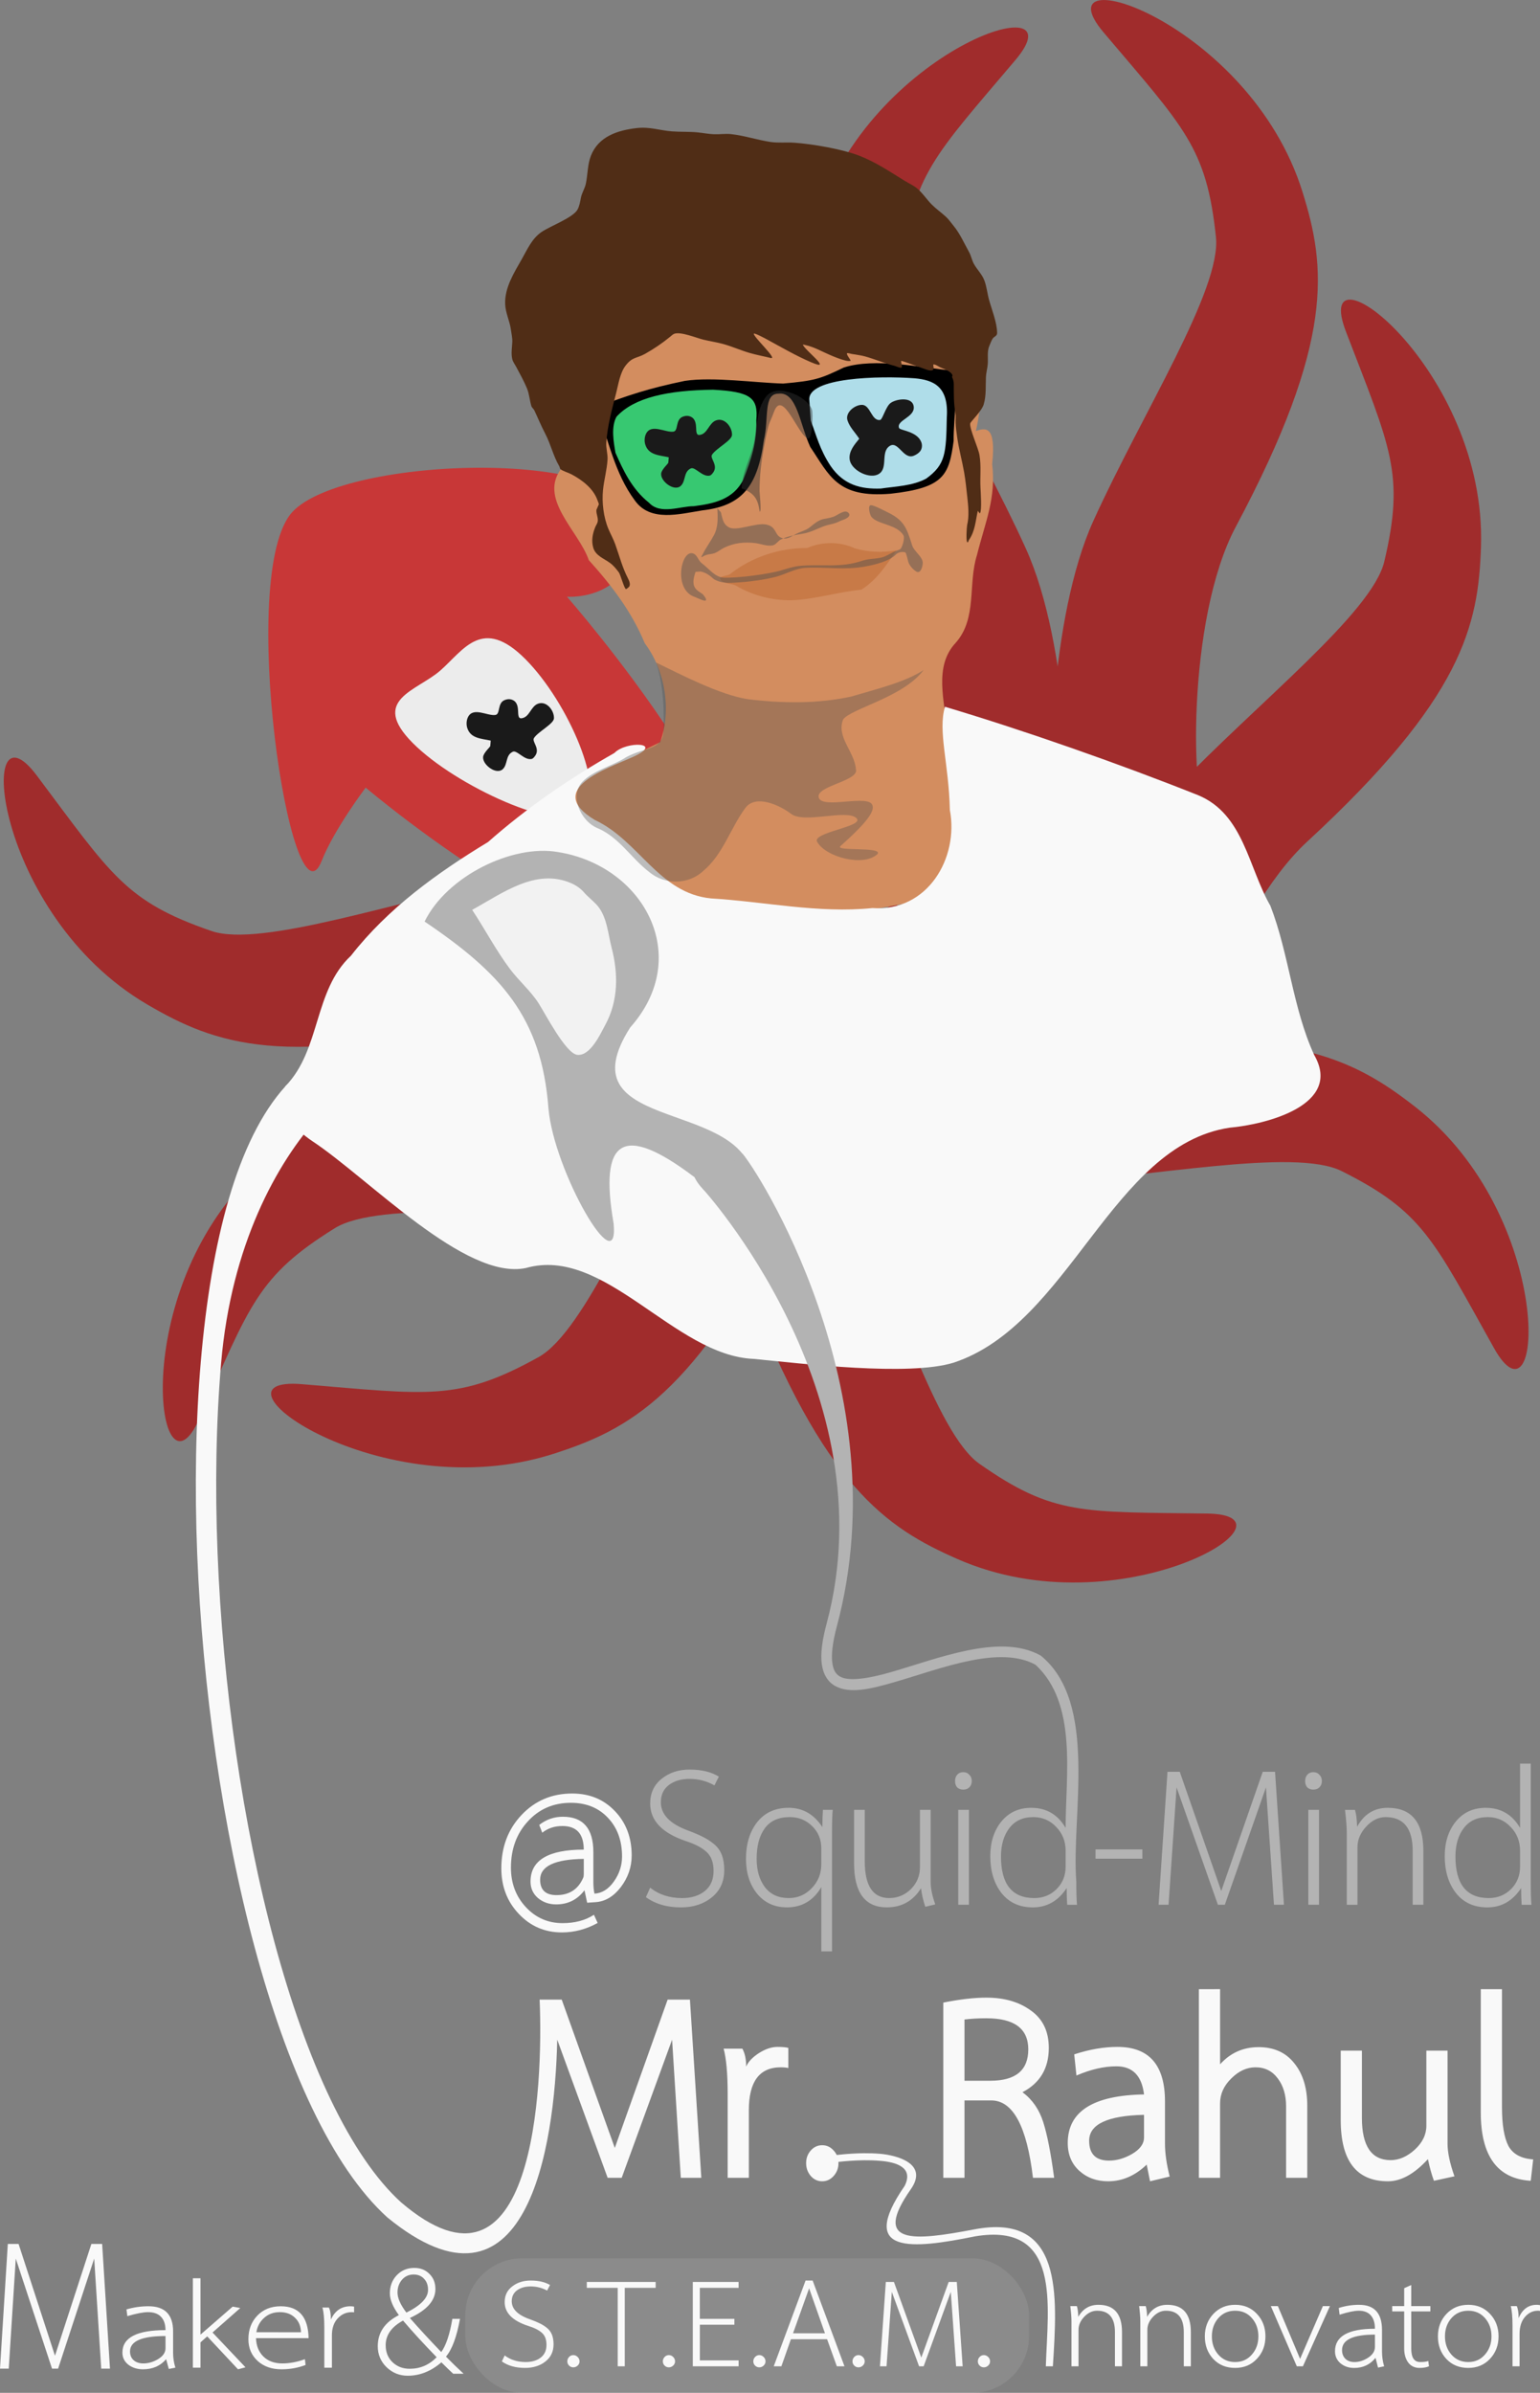 <?xml version="1.0" encoding="UTF-8" standalone="no"?>
<!-- Created with Inkscape (http://www.inkscape.org/) -->

<svg
   width="115.014mm"
   height="178.629mm"
   viewBox="0 0 115.014 178.629"
   version="1.1"
   id="svg1"
   xml:space="preserve"
   inkscape:version="1.3.2 (1:1.3.2+202311252150+091e20ef0f)"
   sodipodi:docname="avatar.svg"
   inkscape:export-filename="pppic.png"
   inkscape:export-xdpi="5000"
   inkscape:export-ydpi="5000"
   xmlns:inkscape="http://www.inkscape.org/namespaces/inkscape"
   xmlns:sodipodi="http://sodipodi.sourceforge.net/DTD/sodipodi-0.dtd"
   xmlns="http://www.w3.org/2000/svg"
   xmlns:svg="http://www.w3.org/2000/svg"><rect x="0" y="0" width="115.014" height="178.629" fill="#808080" stroke="none"/><sodipodi:namedview
     id="namedview1"
     pagecolor="#3f3f3f"
     bordercolor="#000000"
     borderopacity="0.25"
     inkscape:showpageshadow="2"
     inkscape:pageopacity="0.0"
     inkscape:pagecheckerboard="0"
     inkscape:deskcolor="#2f2f2f"
     inkscape:document-units="mm"
     inkscape:zoom="2.8284271"
     inkscape:cx="101.11627"
     inkscape:cy="546.59354"
     inkscape:window-width="1856"
     inkscape:window-height="1016"
     inkscape:window-x="0"
     inkscape:window-y="0"
     inkscape:window-maximized="1"
     inkscape:current-layer="layer1"
     showguides="true"
     inkscape:export-bgcolor="#ffffffff"
     showgrid="false"
     inkscape:lockguides="true" /><defs
     id="defs1"><inkscape:path-effect
       effect="simplify"
       id="path-effect465"
       is_visible="true"
       lpeversion="1"
       steps="1"
       threshold="0.004"
       smooth_angles="360"
       helper_size="0"
       simplify_individual_paths="false"
       simplify_just_coalesce="false" /></defs><g
     inkscape:label="Layer 1"
     inkscape:groupmode="layer"
     id="layer1"
     transform="translate(-45.595,-98.535)"
     style="display:inline"><g
       id="g4"
       style="display:inline"><path
         style="fill:#a02c2c;stroke:none;stroke-width:0.091"
         d="m 113.16,183.223 c 0,0 -11.285,5.629 -19.429,5.877 -8.874,0.27 -19.78,-0.965 -23.139,1.125 -5.742,3.575 -6.322,5.683 -10.102,14.201 -3.104,6.995 -5.532,-9.34 4.208,-18.49 4.27,-4.011 8.915,-7.059 24.765,-6.538 7.867,0.259 20.443,-6.206 20.784,-7.833 0.341,-1.626 2.912,11.657 2.912,11.657 z"
         id="path10"
         sodipodi:nodetypes="cssssssc" /><path
         style="fill:#a02c2c;stroke:none;stroke-width:0.091"
         d="m 124.025,157.358 c 0,0 -0.123,-12.56 3.231,-19.948 3.655,-8.05 9.562,-17.256 9.151,-21.176 -0.704,-6.703 -2.352,-8.148 -8.382,-15.269 -4.951,-5.848 10.863,-0.841 14.843,11.886 1.745,5.579 2.455,11.07 -4.979,25.008 -3.69,6.918 -3.379,20.999 -2.061,22.019 1.318,1.02 -11.803,-2.519 -11.803,-2.519 z"
         id="path6"
         sodipodi:nodetypes="cssssssc" /><path
         style="fill:#a02c2c;stroke:none;stroke-width:0.091"
         d="m 125.431,159.41 c 0,0 0.123,-12.56 -3.231,-19.948 -3.655,-8.05 -9.562,-17.256 -9.151,-21.176 0.704,-6.703 2.352,-8.148 8.382,-15.269 4.951,-5.848 -10.863,-0.841 -14.843,11.886 -1.745,5.579 -2.455,11.07 4.979,25.008 3.69,6.918 3.379,20.999 2.061,22.019 -1.318,1.02 11.803,-2.519 11.803,-2.519 z"
         id="path24"
         sodipodi:nodetypes="cssssssc" /><path
         style="fill:#a02c2c;stroke:none;stroke-width:0.091"
         d="m 104.445,165.405 c 0,0 -12.263,-2.98 -20.257,-1.413 -8.71,1.707 -19.065,5.334 -22.807,4.042 -6.4,-2.209 -7.437,-4.135 -13.033,-11.599 -4.595,-6.13 -3.297,10.333 8.25,17.088 5.062,2.961 10.274,4.901 25.607,0.873 7.61,-1.999 21.319,1.509 22.017,3.019 0.698,1.51 0.224,-12.009 0.224,-12.009 z"
         id="path28"
         sodipodi:nodetypes="cssssssc" /><path
         style="fill:#a02c2c;stroke:none;stroke-width:0.091"
         d="m 102.77,182.886 c 0,0 11.758,4.572 19.89,4.074 8.861,-0.543 19.607,-2.771 23.145,-0.997 6.049,3.034 6.82,5.08 11.372,13.216 3.738,6.682 4.645,-9.807 -5.9,-18.026 -4.622,-3.603 -9.53,-6.213 -25.265,-4.243 -7.809,0.977 -20.93,-4.309 -21.42,-5.897 -0.49,-1.588 -1.822,11.874 -1.822,11.874 z"
         id="path25"
         sodipodi:nodetypes="cssssssc" /><path
         style="fill:#a02c2c;stroke:none;stroke-width:0.091"
         d="m 123.686,175.234 c 0,0 4.038,-11.901 9.649,-17.779 6.114,-6.405 14.737,-13.163 15.645,-17 1.552,-6.561 0.474,-8.464 -2.864,-17.164 -2.741,-7.144 10.536,2.764 10.085,16.084 -0.198,5.839 -1.343,11.258 -12.974,21.985 -5.773,5.324 -10.137,18.723 -9.229,20.117 0.908,1.395 -10.312,-6.244 -10.312,-6.244 z"
         id="path7"
         sodipodi:nodetypes="cssssssc" /><path
         style="fill:#a02c2c;stroke:none;stroke-width:0.091"
         d="m 95.663,171.392 c 0,0 9.589,8.172 13,15.568 3.717,8.059 6.844,18.581 10.08,20.849 5.533,3.879 7.698,3.584 17.011,3.714 7.648,0.107 -6.429,8.761 -18.651,3.395 -5.358,-2.353 -9.977,-5.429 -15.694,-20.219 -2.837,-7.34 -13.699,-16.372 -15.329,-16.047 -1.629,0.325 9.583,-7.261 9.583,-7.261 z"
         id="path9"
         sodipodi:nodetypes="cssssssc" /><path
         style="fill:#c83737;stroke:none;stroke-width:0.091"
         d="m 72.905,157.331 c 0,0 -2.352,3.099 -3.283,5.465 -2.236,5.678 -6.382,-21.523 -2.186,-26.048 3.905,-4.211 25.578,-4.881 25.669,0.924 0.091,5.805 -5.165,5.411 -5.165,5.411 0,0 16.996,19.388 11.785,24.718 -6.573,6.724 -26.819,-10.47 -26.819,-10.47 z"
         id="path2"
         sodipodi:nodetypes="csszcsc" /><path
         style="fill:#a02c2c;stroke:none;stroke-width:0.093"
         d="m 112.381,165.932 c 0,0 -10.466,7.177 -14.558,14.19 -4.459,7.642 -8.518,17.789 -12.01,19.725 -5.97,3.31 -8.157,2.804 -17.68,2.017 -7.82,-0.646 5.846,9.338 18.772,5.208 5.666,-1.81 10.637,-4.413 17.692,-18.547 3.502,-7.015 15.339,-14.92 16.976,-14.437 1.638,0.483 -9.191,-8.158 -9.191,-8.158 z"
         id="path19"
         sodipodi:nodetypes="cssssssc" /><path
         id="path1"
         style="fill:#ececec;stroke:none;stroke-width:0.097"
         d="m 84.842,147.748 c 3.222,3.242 6.078,9.936 4.329,11.471 -1.749,1.535 -9.531,-1.979 -12.753,-5.221 -3.222,-3.242 0.317,-3.876 2.066,-5.411 1.749,-1.535 3.136,-4.081 6.358,-0.839 z"
         sodipodi:nodetypes="sssss" /><path
         style="fill:#d38d5f;stroke:none;stroke-width:1.066"
         d="m 94.898,153.942 c 0.871,-2.405 0.372,-5.365 -1.15,-7.388 -0.982,-2.365 -2.485,-4.329 -4.18,-6.206 -0.748,-2.196 -3.883,-4.639 -1.963,-6.943 -4.112,-29.369 35.52,-23.358 30.875,-2.693 0.711,-0.245 1.526,-0.441 1.214,2.472 0.305,2.553 -0.519,4.315 -1.132,6.779 -0.694,2.167 0.034,4.73 -1.595,6.562 -1.648,1.763 -0.825,4.314 -0.608,6.707 0.23,2.246 1.214,3.767 0.82,6.249 0.315,2.263 0.204,5.72 -2.632,6.229 -3.316,0.664 -6.708,1.362 -10.121,1.02 -3.504,0.014 -7.137,-0.838 -10.055,-2.804 -1.942,-1.955 -4.079,-3.662 -6.28,-5.269 -0.303,-0.327 -0.589,-0.67 -0.891,-0.998"
         id="path11"
         sodipodi:nodetypes="ccccccccccccccc" /><path
         style="fill:#000000;stroke:none;stroke-width:1.066"
         d="m 90.139,128.932 c 2.338,-0.877 3.848,-1.398 6.607,-1.964 2.091,-0.314 5.281,0.143 7.342,0.201 2.33,-0.211 2.727,-0.326 4.53,-1.2 2.318,-0.737 5.739,-0.005 8.088,0.24 0.562,0.772 0.09,3.525 0.111,5.237 -0.345,2.554 -0.713,3.504 -4.697,3.945 -4.005,0.339 -4.574,-1.36 -6.011,-3.492 -0.785,-1.683 -0.988,-4.15 -2.374,-3.976 -1.153,-0.007 -0.699,1.859 -1.095,3.474 -0.463,3.492 -1.668,4.907 -4.596,5.239 -1.696,0.269 -3.866,0.885 -5.025,-0.725 -1.545,-2.071 -2.001,-4.613 -2.881,-6.98 z"
         id="path13"
         sodipodi:nodetypes="ccccccccccccc" /><path
         style="fill:#502d16;stroke:none;stroke-width:1.066"
         d="m 90.139,136.609 c -0.031,0.289 0.154,0.583 0.093,0.873 -0.029,0.14 -0.132,0.279 -0.186,0.413 -0.196,0.493 -0.295,0.995 -0.147,1.519 0.173,0.614 0.814,0.816 1.271,1.158 0.261,0.195 0.458,0.446 0.65,0.703 0.111,0.148 0.415,1.263 0.528,1.234 0.072,-0.018 0.151,-0.099 0.205,-0.148 0.175,-0.155 0.023,-0.49 -0.059,-0.649 -0.426,-0.826 -0.637,-1.673 -0.949,-2.545 -0.142,-0.397 -0.351,-0.762 -0.513,-1.15 -0.363,-0.868 -0.497,-1.979 -0.401,-2.912 0.078,-0.757 0.291,-1.496 0.337,-2.258 0.026,-0.419 -0.122,-0.842 -0.093,-1.27 0.088,-1.285 0.427,-2.484 0.743,-3.725 0.163,-0.639 0.283,-1.479 0.694,-2.017 0.517,-0.677 0.829,-0.532 1.457,-0.884 0.646,-0.362 1.292,-0.797 1.863,-1.267 0.092,-0.076 0.213,-0.195 0.328,-0.235 0.488,-0.17 1.668,0.321 2.161,0.441 0.511,0.124 1.029,0.195 1.535,0.339 0.647,0.184 1.262,0.46 1.907,0.649 0.523,0.153 1.061,0.25 1.589,0.38 0.576,0.142 -1.342,-1.622 -1.257,-1.812 0.037,-0.082 0.878,0.372 0.949,0.411 1.083,0.588 2.169,1.221 3.301,1.71 1.794,0.775 -0.542,-0.959 -0.587,-1.311 -9.2e-4,-0.007 0.269,0.052 0.435,0.101 0.432,0.129 0.79,0.31 1.193,0.498 0.267,0.125 1.625,0.753 1.936,0.61 0.048,-0.022 -0.424,-0.567 -0.23,-0.567 0.115,0 0.234,0.05 0.347,0.066 0.079,0.011 0.13,0.016 0.205,0.03 0.25,0.046 0.514,0.079 0.758,0.148 0.744,0.209 1.45,0.513 2.2,0.704 0.135,0.034 0.349,0.148 0.489,0.139 0.167,-0.01 -0.058,-0.499 0.015,-0.509 0.088,-0.013 1.701,0.6 1.951,0.673 0.722,0.21 0.364,-0.378 0.45,-0.402 0.125,-0.035 0.393,0.156 0.504,0.208 0.245,0.115 0.822,0.29 0.919,0.599 0.01,0.031 -0.046,0.103 -0.029,0.137 0.079,0.155 0.127,0.335 0.127,0.531 0,0.73 -0.01,1.44 0.122,2.165 0.042,0.23 0.006,0.482 0.015,0.714 0.012,0.348 0.065,0.713 0.112,1.056 0.124,0.891 0.368,1.755 0.523,2.638 0.107,0.612 0.167,1.218 0.235,1.834 0.075,0.687 0.153,1.429 -0.01,2.105 -0.027,0.111 -0.114,1.314 0.039,1.289 0.04,-0.006 0.072,-0.146 0.098,-0.183 0.46,-0.665 0.484,-1.386 0.655,-2.151 0.015,-0.069 0.123,0.218 0.171,0.151 0.143,-0.201 0.05,-1.58 0.034,-1.883 -0.043,-0.836 0.062,-1.605 -0.073,-2.439 -0.089,-0.547 -0.76,-1.983 -0.694,-2.37 0.024,-0.14 0.854,-0.908 1.007,-1.423 0.2,-0.671 0.135,-1.352 0.166,-2.045 0.015,-0.324 0.111,-0.643 0.137,-0.966 0.034,-0.428 -0.063,-0.965 0.122,-1.369 0.082,-0.177 0.142,-0.382 0.254,-0.545 0.097,-0.14 0.323,-0.181 0.323,-0.397 0,-0.773 -0.4,-1.751 -0.601,-2.477 -0.134,-0.483 -0.174,-0.979 -0.352,-1.456 -0.172,-0.461 -0.555,-0.819 -0.787,-1.245 -0.149,-0.273 -0.2,-0.596 -0.352,-0.868 -0.364,-0.649 -0.682,-1.384 -1.159,-1.962 -0.19,-0.23 -0.36,-0.484 -0.582,-0.687 -0.34,-0.31 -0.727,-0.58 -1.051,-0.906 -0.38,-0.382 -0.684,-0.864 -1.1,-1.207 -0.275,-0.226 -0.603,-0.367 -0.905,-0.553 -1.11,-0.686 -2.198,-1.419 -3.428,-1.891 -1.263,-0.485 -3.47,-0.867 -4.841,-0.963 -0.578,-0.041 -1.194,0.031 -1.765,-0.055 -0.992,-0.15 -1.945,-0.475 -2.949,-0.585 -0.417,-0.046 -0.855,0.025 -1.276,0.008 -0.406,-0.016 -0.809,-0.096 -1.213,-0.137 -0.639,-0.065 -1.284,-0.026 -1.922,-0.077 -0.961,-0.076 -1.651,-0.358 -2.645,-0.244 -1.436,0.165 -2.848,0.635 -3.408,2.061 -0.261,0.664 -0.235,1.41 -0.381,2.094 -0.077,0.358 -0.299,0.686 -0.367,1.04 -0.058,0.302 -0.104,0.603 -0.249,0.879 -0.323,0.615 -2.08,1.252 -2.714,1.697 -0.7,0.492 -1.028,1.261 -1.433,1.976 -0.586,1.035 -1.304,2.145 -1.262,3.383 0.023,0.675 0.344,1.264 0.43,1.921 0.04,0.305 0.118,0.615 0.103,0.925 -0.021,0.415 -0.097,0.846 -0.005,1.259 0.047,0.213 0.193,0.394 0.293,0.583 0.275,0.519 0.583,1.066 0.807,1.609 0.172,0.417 0.199,0.889 0.328,1.319 0.038,0.129 0.169,0.209 0.225,0.329 0.273,0.579 0.511,1.166 0.812,1.738 0.416,0.791 0.599,1.673 1.056,2.441 0.022,0.037 0.051,0.188 0.078,0.208 0.232,0.169 0.572,0.248 0.831,0.386 0.807,0.431 1.639,1.063 1.941,1.946 0.017,0.049 0.114,0.254 0.093,0.304 -0.058,0.138 -0.121,0.274 -0.181,0.411 z"
         id="path12" /><path
         style="fill:#37c871;stroke:none;stroke-width:1.066"
         d="m 91.638,129.645 c 1.31,-1.435 3.816,-1.975 7.215,-2.017 2.813,0.15 3.377,0.606 3.226,2.272 0.046,1.634 -0.357,2.907 -0.97,4.436 -0.745,1.506 -2.25,1.802 -3.697,1.987 -1.022,-0.006 -2.496,0.66 -3.346,-0.258 -1.285,-1.019 -1.937,-2.446 -2.504,-3.728 -0.135,-0.781 -0.347,-1.927 0.076,-2.692 z"
         id="path14"
         sodipodi:nodetypes="cccccccc" /><path
         style="fill:#afdde9;stroke:none;stroke-width:1.066"
         d="m 106.038,128.379 c -0.117,-1.671 5.226,-1.799 7.855,-1.605 1.439,0.126 2.562,0.619 2.414,2.913 -0.052,2.718 -0.094,3.52 -1.532,4.572 -1.011,0.555 -2.299,0.583 -3.396,0.747 -1.489,0.054 -2.773,-0.265 -3.743,-1.673 -0.814,-1.225 -1.066,-2.285 -1.49,-3.396 z"
         id="path15"
         sodipodi:nodetypes="sccccccs" /><path
         style="fill:#f9f9f9;stroke:none;stroke-width:1.066"
         d="m 66.921,179.611 c 2.643,-2.729 2.088,-7.124 4.884,-9.73 2.765,-3.542 6.427,-6.179 10.242,-8.49 2.891,-2.549 6.055,-4.732 9.432,-6.644 0.906,-0.931 3.763,-0.783 1.404,0.285 -1.945,0.886 -6.679,2.411 -2.87,4.711 3.329,1.552 4.769,5.47 8.679,5.859 4.015,0.241 8.004,1.131 12.056,0.722 4.148,0.288 6.46,-3.758 5.788,-7.316 -0.088,-3.55 -0.904,-5.878 -0.368,-7.713 5.999,1.791 13.094,4.284 18.909,6.602 3.409,1.412 3.745,5.395 5.396,8.256 1.399,3.614 1.66,7.629 3.271,11.136 2.148,3.73 -3.575,5.186 -6.322,5.43 -8.8,1.33 -11.925,14.674 -20.608,17.541 -3.36,1.035 -11.324,0.066 -14.926,-0.282 -5.943,-0.24 -11.108,-8.461 -17.008,-6.787 -4.521,0.969 -11.729,-6.677 -15.973,-9.478 -1.279,-0.867 -2.901,-2.43 -1.985,-4.103 z"
         id="path16"
         sodipodi:nodetypes="scccccccccccccccccss" /><path
         style="opacity:0.353;fill:#4d4d4d;stroke:none;stroke-width:1.066"
         d="m 94.596,147.993 c 1.867,0.908 4.767,2.416 6.849,2.738 2.594,0.312 5.173,0.352 7.724,-0.197 1.964,-0.584 3.991,-1.064 5.404,-1.978 -1.506,2.022 -5.42,2.874 -6.007,3.684 -0.529,1.318 0.859,2.416 0.951,3.719 0.266,0.882 -3.056,1.249 -2.772,2.126 0.289,0.892 3.807,-0.319 4.017,0.595 0.168,0.523 -0.754,1.551 -2.397,3.015 -0.469,0.418 3.245,0.016 2.757,0.606 -1.066,0.972 -3.845,0.201 -4.481,-0.892 -0.535,-0.738 3.589,-1.162 2.917,-1.8 -0.729,-0.692 -3.897,0.43 -4.873,-0.315 -0.885,-0.67 -2.63,-1.462 -3.409,-0.466 -1.13,1.522 -1.672,3.488 -3.175,4.738 -1.091,1.019 -2.867,1.03 -4.004,0.078 -1.358,-1.029 -2.258,-2.609 -3.883,-3.29 -1.298,-0.548 -2.072,-2.444 -1.139,-3.44 0.845,-0.885 2.28,-1.194 3.289,-1.858 1.322,-0.72 2.698,-0.548 2.77,-1.874 0.065,-1.198 0.066,-3.395 -0.536,-5.189 z"
         id="path17"
         sodipodi:nodetypes="ccccccscsccsccccccccc" /><path
         style="opacity:0.456;fill:#333333;stroke:none;stroke-width:1.066"
         d="m 100.98,134.991 c 0.825,0.304 1.166,0.686 1.307,1.478 0.002,0.013 0.04,0.263 0.055,0.263 0.143,0 -0.021,-1.4 -0.021,-1.537 0,-1.134 0.131,-2.242 0.346,-3.356 0.071,-0.366 0.135,-0.741 0.221,-1.103 0.053,-0.223 0.1,-0.464 0.194,-0.673 0.117,-0.261 0.225,-0.534 0.325,-0.801 0.655,-1.749 1.832,1.893 2.552,2.009 0.299,0.048 0.38,-1.87 0.277,-2.16 -0.363,-1.018 -2.628,-1.967 -3.402,-1.002 -0.742,0.925 -0.701,2.318 -0.92,3.418 -0.238,1.194 -0.886,2.234 -0.934,3.464 z"
         id="path22" /><path
         style="opacity:0.464;fill:#4d4d4d;stroke:none;stroke-width:1.066"
         d="m 99.169,136.481 c 0.035,0.673 0.078,1.386 -0.252,2.001 -0.266,0.497 -0.602,0.942 -0.851,1.444 -0.021,0.043 -0.11,0.154 -0.076,0.211 9.18e-4,0.002 0.17,-0.111 0.332,-0.168 0.202,-0.072 0.429,-0.063 0.633,-0.137 0.258,-0.094 0.467,-0.285 0.712,-0.405 0.743,-0.364 1.521,-0.45 2.337,-0.35 0.399,0.049 0.877,0.251 1.283,0.174 0.269,-0.051 0.402,-0.335 0.64,-0.449 0.496,-0.238 1.073,-0.336 1.611,-0.424 0.56,-0.091 1.018,-0.338 1.535,-0.542 0.289,-0.114 0.6,-0.156 0.896,-0.25 0.186,-0.059 0.355,-0.16 0.539,-0.222 0.179,-0.061 0.707,-0.261 0.456,-0.542 -0.276,-0.31 -0.84,0.2 -1.134,0.294 -0.704,0.225 -0.806,0.047 -1.459,0.542 -0.185,0.14 -0.335,0.299 -0.55,0.403 -0.24,0.115 -0.494,0.195 -0.733,0.313 -0.391,0.194 -0.753,0.528 -1.221,0.267 -0.426,-0.238 -0.297,-0.796 -1.048,-0.95 -0.765,-0.158 -2.214,0.532 -2.794,0.207 -0.387,-0.217 -0.445,-0.539 -0.55,-0.937 -0.016,-0.06 -0.019,-0.159 -0.062,-0.209 -0.08,-0.092 -0.164,-0.181 -0.245,-0.271 z"
         id="path18" /><path
         style="opacity:0.256;fill:#aa4400;stroke:none;stroke-width:1.066"
         d="m 100.103,141.404 c 1.624,-1.287 3.704,-1.967 5.775,-1.961 1.115,-0.484 2.44,-0.496 3.546,0.021 1.005,0.298 2.081,0.339 3.112,0.156 -0.719,1.093 -1.479,2.224 -2.611,2.935 -1.747,0.168 -3.44,0.716 -5.197,0.792 -1.461,0.017 -2.933,-0.354 -4.188,-1.105 -0.355,-0.167 -1.159,-0.142 -1.161,-0.571 0.199,-0.183 0.5,-0.131 0.723,-0.267 z"
         id="path21" /><path
         style="opacity:0.456;fill:#4d4d4d;stroke:none;stroke-width:1.066"
         d="m 97.542,141.226 c -0.428,1.208 0.108,1.351 0.555,1.681 0.26,0.325 0.252,0.405 0.201,0.453 -0.095,0.089 -0.687,-0.22 -0.809,-0.26 -1.675,-0.546 -1.006,-3.711 -0.062,-3.22 0.253,0.131 0.33,0.512 0.567,0.689 0.567,0.423 0.993,1.068 1.681,1.09 1.047,0.035 3.334,-0.261 4.329,-0.564 0.357,-0.109 0.876,-0.269 1.25,-0.308 1.665,-0.173 3.058,0.179 4.748,-0.394 0.615,-0.209 1.235,-0.084 1.806,-0.382 0.323,-0.169 0.633,-0.344 0.976,-0.453 0.185,-0.059 0.399,-0.849 0.29,-1.045 -0.47,-0.846 -1.95,-0.811 -2.403,-1.401 -0.111,-0.145 -0.313,-0.883 -0.014,-0.863 0.236,0.016 0.898,0.367 1.134,0.48 1.287,0.616 1.494,1.117 1.931,2.527 0.135,0.437 0.787,0.837 0.787,1.298 0,0.23 -0.14,0.861 -0.491,0.642 -0.237,-0.147 -0.47,-0.415 -0.574,-0.673 -0.039,-0.097 -0.153,-0.72 -0.242,-0.751 -0.224,-0.079 -0.55,0.005 -0.682,0.141 -0.522,0.54 -1.614,0.782 -2.271,0.904 -1.601,0.297 -2.879,0.028 -4.516,0.108 -0.7,0.034 -1.512,0.495 -2.192,0.67 -0.762,0.196 -1.817,0.351 -2.604,0.403 -0.731,0.049 -1.329,0.14 -1.981,-0.201 -0.135,-0.071 -0.457,-0.487 -1.039,-0.598"
         id="path23"
         sodipodi:nodetypes="ccscsscsssssssssssssssssscsc" /><path
         style="fill:#1a1a1a;stroke:none;stroke-width:1.066"
         d="m 95.541,132.67 c -0.704,-0.155 -1.509,-0.151 -1.755,-0.952 -0.076,-0.247 -0.06,-0.559 0.054,-0.794 0.385,-0.796 1.463,-0.076 2.049,-0.167 0.388,-0.06 0.132,-0.886 0.689,-1.111 0.149,-0.06 0.32,-0.092 0.479,-0.049 0.879,0.236 0.255,1.474 0.792,1.406 0.597,-0.075 0.678,-0.884 1.222,-1.086 0.649,-0.242 1.222,0.523 1.193,1.095 -0.021,0.414 -1.189,0.993 -1.491,1.467 -0.182,0.285 0.513,0.794 0.059,1.366 -0.056,0.07 -0.135,0.173 -0.23,0.194 -0.556,0.123 -1.094,-0.684 -1.413,-0.537 -0.568,0.262 -0.355,0.968 -0.768,1.319 -0.489,0.416 -1.508,-0.358 -1.447,-0.936 0.033,-0.31 0.524,-0.732 0.533,-0.807 0.016,-0.136 0.023,-0.272 0.034,-0.408 z"
         id="path26" /><path
         style="fill:#1a1a1a;stroke:none;stroke-width:1.066"
         d="m 109.766,131.285 c -0.292,-0.453 -0.708,-0.848 -0.875,-1.36 -0.199,-0.608 0.575,-1.189 1.1,-1.166 0.624,0.027 0.688,1.225 1.34,1.125 0.172,-0.026 0.416,-0.995 0.773,-1.261 0.415,-0.309 1.625,-0.504 1.731,0.255 0.113,0.805 -1.315,1.022 -1.095,1.604 0.074,0.197 1.354,0.236 1.663,1.065 0.081,0.217 0.059,0.48 -0.083,0.67 -0.111,0.148 -0.293,0.258 -0.46,0.331 -0.836,0.367 -1.207,-1.299 -1.922,-0.64 -0.565,0.521 0.03,1.73 -0.841,2.074 -0.702,0.278 -1.967,-0.39 -2.049,-1.168 -0.064,-0.608 0.368,-1.093 0.719,-1.527 z"
         id="path27" /><path
         style="fill:#b3b3b3;stroke:none;stroke-width:0.889"
         d="m 77.305,167.33 c 5.7,3.851 8.736,7.14 9.249,13.931 0.393,4.686 5.287,13.16 4.869,8.612 -1.082,-6.269 0.627,-7.556 6.04,-3.459 1.072,2.258 5.55,3.531 4.279,-0.321 -1.277,-5.487 -13.999,-3.137 -9.082,-10.854 4.73,-5.311 0.999,-12.09 -5.412,-13.1 -3.385,-0.583 -8.266,1.786 -9.943,5.191 z"
         id="path4"
         sodipodi:nodetypes="cccccccsc" /><path
         style="fill:#f2f2f2;stroke:none;stroke-width:1.066"
         d="m 80.857,166.457 c 2.256,-1.231 4.769,-3.164 7.442,-1.97 0.325,0.145 0.682,0.393 0.91,0.662 0.254,0.301 0.634,0.593 0.919,0.897 0.806,0.86 0.863,2.157 1.144,3.235 0.5,1.92 0.515,3.949 -0.469,5.758 -0.357,0.656 -1.118,2.362 -2.103,2.239 -0.858,-0.107 -2.39,-3.086 -2.885,-3.854 -0.603,-0.936 -1.468,-1.666 -2.132,-2.551 -1.048,-1.396 -1.861,-2.966 -2.826,-4.417 z"
         id="path8" /><path
         style="fill:#1a1a1a;stroke:none;stroke-width:1.066"
         d="m 82.244,153.821 c -0.704,-0.155 -1.509,-0.151 -1.755,-0.952 -0.076,-0.247 -0.06,-0.559 0.054,-0.794 0.385,-0.796 1.463,-0.076 2.049,-0.167 0.388,-0.06 0.132,-0.886 0.689,-1.111 0.149,-0.06 0.32,-0.092 0.479,-0.049 0.879,0.236 0.255,1.474 0.792,1.406 0.597,-0.075 0.678,-0.884 1.222,-1.086 0.649,-0.242 1.222,0.523 1.193,1.095 -0.021,0.414 -1.189,0.993 -1.491,1.467 -0.182,0.285 0.513,0.794 0.059,1.366 -0.056,0.07 -0.135,0.173 -0.23,0.194 -0.556,0.123 -1.094,-0.684 -1.413,-0.537 -0.568,0.262 -0.355,0.968 -0.768,1.319 -0.489,0.416 -1.508,-0.358 -1.447,-0.936 0.033,-0.31 0.524,-0.732 0.533,-0.807 0.016,-0.136 0.023,-0.272 0.034,-0.408 z"
         id="path20" /></g><path
       style="font-size:13.579px;font-family:Laksaman;-inkscape-font-specification:'Laksaman, Normal';fill:#f9f9f9;stroke-width:1.395;stroke-linecap:round;stroke-linejoin:round"
       d="m 92.771,237.053 q 0,1.289 -0.811,2.357 -0.811,1.054 -1.889,1.123 l -0.625,0.042 -0.199,-0.929 q -0.798,1.054 -2.115,1.054 -0.785,0 -1.357,-0.471 -0.559,-0.485 -0.559,-1.234 0,-2.385 3.976,-2.385 0,-1.761 -1.596,-1.761 -0.878,0 -1.503,0.499 l -0.226,-0.582 q 0.785,-0.61 1.769,-0.61 2.274,0 2.274,2.648 v 2.232 q 0,0.471 0.08,0.86 0.838,-0.042 1.45,-0.901 0.612,-0.86 0.612,-1.872 0,-1.775 -1.051,-2.884 -1.051,-1.123 -2.766,-1.123 -1.955,0 -3.218,1.386 -1.263,1.373 -1.263,3.452 0,1.747 1.104,2.939 1.117,1.206 2.753,1.206 1.383,0 2.341,-0.624 l 0.279,0.61 q -1.277,0.707 -2.673,0.707 -1.915,0 -3.218,-1.386 -1.303,-1.373 -1.303,-3.397 0,-2.385 1.503,-3.979 1.516,-1.608 3.79,-1.608 1.942,0 3.192,1.317 1.25,1.303 1.25,3.313 z m -3.578,1.373 v -1.123 q -3.258,0.042 -3.258,1.553 0,1.151 1.224,1.151 1.436,0 1.995,-1.303 0.04,-0.083 0.04,-0.277 z"
       id="path34" /><path
       id="path35"
       style="font-size:13.579px;font-family:Laksaman;-inkscape-font-specification:'Laksaman, Normal';fill:#b3b3b3;stroke-width:1.395;stroke-linecap:round;stroke-linejoin:round"
       d="m 98.064,187.263 c 0,0 13.908,15.181 9.266,32.479 -0.345,1.287 -0.462,2.264 -0.359,3.029 0.103,0.765 0.468,1.339 1.015,1.633 1.094,0.589 2.624,0.219 4.381,-0.287 1.757,-0.507 3.75,-1.219 5.637,-1.604 1.887,-0.384 3.63,-0.421 4.931,0.3 3.142,2.906 2.245,8.236 2.245,12.175 -0.585,-0.998 -1.441,-1.497 -2.567,-1.497 -0.931,0 -1.676,0.342 -2.234,1.026 -0.55,0.684 -0.825,1.543 -0.825,2.579 0,1.118 0.28,2.038 0.838,2.759 0.567,0.712 1.347,1.068 2.34,1.068 1.055,0 1.897,-0.481 2.527,-1.442 0,0.471 0.013,0.887 0.04,1.247 h 0.732 c -0.035,-0.324 -0.053,-0.901 -0.053,-1.733 -0.387,-4.943 1.674,-13.35 -2.661,-16.873 -1.57,-0.87 -3.518,-0.778 -5.484,-0.377 -1.966,0.401 -3.965,1.117 -5.685,1.613 -1.72,0.496 -3.139,0.698 -3.787,0.349 -0.324,-0.174 -0.526,-0.448 -0.606,-1.041 -0.08,-0.593 0.008,-1.488 0.338,-2.719 4.761,-17.738 -6.162,-34.386 -7.05,-35.289 z m 61.056,42.928 v 4.797 c -0.585,-0.998 -1.441,-1.497 -2.567,-1.497 -0.931,0 -1.675,0.342 -2.234,1.026 -0.55,0.684 -0.825,1.543 -0.825,2.579 0,1.118 0.279,2.038 0.838,2.759 0.567,0.712 1.348,1.068 2.341,1.068 1.055,0 1.897,-0.481 2.527,-1.442 0,0.471 0.013,0.887 0.04,1.247 h 0.731 c -0.035,-0.324 -0.053,-0.901 -0.053,-1.733 v -8.804 z m -62.014,0.443 c -0.833,0 -1.534,0.231 -2.102,0.694 -0.567,0.453 -0.851,1.067 -0.851,1.844 0,1.266 0.887,2.2 2.66,2.8 0.692,0.222 1.21,0.495 1.556,0.818 0.346,0.314 0.518,0.785 0.518,1.414 0,0.647 -0.217,1.146 -0.652,1.498 -0.434,0.351 -1.002,0.527 -1.702,0.527 -0.931,0 -1.725,-0.259 -2.381,-0.776 l -0.319,0.707 c 0.7,0.508 1.574,0.763 2.62,0.763 0.922,0 1.689,-0.25 2.301,-0.749 0.621,-0.499 0.931,-1.179 0.931,-2.038 0,-0.434 -0.062,-0.813 -0.186,-1.137 -0.124,-0.323 -0.324,-0.596 -0.598,-0.818 -0.275,-0.222 -0.55,-0.397 -0.825,-0.527 -0.266,-0.139 -0.62,-0.291 -1.064,-0.457 -1.374,-0.499 -2.062,-1.206 -2.062,-2.121 0,-0.555 0.2,-0.984 0.599,-1.289 0.408,-0.305 0.922,-0.457 1.543,-0.457 0.665,0 1.286,0.162 1.862,0.485 0.035,-0.074 0.093,-0.19 0.173,-0.347 0.089,-0.166 0.141,-0.268 0.159,-0.305 -0.567,-0.351 -1.294,-0.527 -2.181,-0.527 z m 35.682,0.166 -0.665,9.927 h 0.745 l 0.598,-8.762 3.086,8.762 h 0.518 l 3.072,-8.762 0.598,8.762 h 0.745 l -0.665,-9.927 h -0.918 l -3.099,8.901 -3.099,-8.901 z m -15.254,0.028 c -0.186,0 -0.337,0.064 -0.452,0.194 -0.106,0.12 -0.16,0.277 -0.16,0.471 0,0.194 0.053,0.352 0.16,0.472 0.115,0.111 0.266,0.166 0.452,0.166 0.186,0 0.337,-0.055 0.452,-0.166 0.124,-0.12 0.186,-0.278 0.186,-0.472 0,-0.194 -0.062,-0.351 -0.186,-0.471 -0.115,-0.129 -0.266,-0.194 -0.452,-0.194 z m 26.146,0 c -0.186,0 -0.337,0.064 -0.452,0.194 -0.106,0.12 -0.16,0.277 -0.16,0.471 0,0.194 0.053,0.352 0.16,0.472 0.115,0.111 0.266,0.166 0.452,0.166 0.186,0 0.337,-0.055 0.452,-0.166 0.124,-0.12 0.186,-0.278 0.186,-0.472 0,-0.194 -0.062,-0.351 -0.186,-0.471 -0.115,-0.129 -0.266,-0.194 -0.452,-0.194 z m -39.193,2.662 c -0.993,0 -1.773,0.356 -2.34,1.068 -0.559,0.712 -0.838,1.627 -0.838,2.745 0,1.044 0.275,1.908 0.825,2.592 0.559,0.684 1.303,1.026 2.234,1.026 1.117,0 1.973,-0.504 2.567,-1.512 v 4.797 h 0.798 v -8.804 c 0,-0.869 0.017,-1.456 0.053,-1.761 h -0.731 c -0.027,0.36 -0.04,0.79 -0.04,1.289 -0.629,-0.961 -1.472,-1.442 -2.527,-1.442 z m 44.752,0 c -1.011,0 -1.773,0.471 -2.288,1.414 -0.018,-0.555 -0.071,-0.975 -0.16,-1.261 h -0.745 c 0.089,0.749 0.133,1.331 0.133,1.747 v 5.338 h 0.798 v -4.298 c 0,-0.555 0.217,-1.068 0.652,-1.539 0.434,-0.471 0.918,-0.707 1.45,-0.707 1.348,0 2.021,0.841 2.021,2.523 v 4.02 h 0.798 v -4.02 c 0,-2.144 -0.887,-3.216 -2.66,-3.216 z m -39.858,0.152 v 3.979 c 0,2.2 0.816,3.3 2.447,3.3 1.108,0 1.959,-0.476 2.553,-1.428 0.053,0.453 0.16,0.915 0.319,1.386 l 0.745,-0.18 c -0.231,-0.638 -0.346,-1.206 -0.346,-1.705 v -5.352 h -0.798 v 4.284 c 0,0.638 -0.226,1.183 -0.679,1.636 -0.452,0.444 -0.993,0.665 -1.622,0.665 -1.215,0 -1.822,-0.92 -1.822,-2.759 v -3.826 z m 7.78,0 v 7.084 h 0.798 v -7.084 z m 26.146,0 v 7.084 h 0.798 v -7.084 z m -38.727,0.541 c 0.656,0 1.21,0.222 1.662,0.666 0.461,0.444 0.691,0.998 0.691,1.663 v 1.193 c 0,0.702 -0.239,1.298 -0.718,1.788 -0.47,0.49 -1.042,0.735 -1.716,0.735 -0.762,0 -1.352,-0.268 -1.769,-0.804 -0.417,-0.545 -0.625,-1.257 -0.625,-2.135 0,-0.961 0.204,-1.719 0.612,-2.274 0.408,-0.555 1.028,-0.832 1.862,-0.832 z m 18.18,0 c 0.683,0 1.255,0.245 1.716,0.735 0.47,0.481 0.705,1.077 0.705,1.789 v 1.178 c 0,0.665 -0.226,1.225 -0.679,1.677 -0.452,0.444 -1.006,0.666 -1.662,0.666 -1.658,0 -2.487,-1.035 -2.487,-3.105 0,-0.869 0.208,-1.576 0.625,-2.121 0.417,-0.545 1.011,-0.818 1.782,-0.818 z m 33.94,0 c 0.683,0 1.255,0.245 1.716,0.735 0.47,0.481 0.705,1.077 0.705,1.789 v 1.178 c 0,0.665 -0.226,1.225 -0.678,1.677 -0.452,0.444 -1.006,0.666 -1.662,0.666 -1.658,0 -2.487,-1.035 -2.487,-3.105 0,-0.869 0.209,-1.576 0.625,-2.121 0.417,-0.545 1.01,-0.818 1.782,-0.818 z m -29.285,2.412 v 0.694 h 3.498 v -0.694 z"
       sodipodi:nodetypes="csssssscscscscccsssssscccsscscscccsccscsccsssccscsssccscscccscsccccccccccccssscscscsssscscscsscscscccscccsscscsccssssccsscsccccsccscssccccccccccccsccscscssssccscsssssccscssssccccccc" /><path
       id="path53"
       style="color:#000000;fill:#f9f9f9;stroke-linecap:round;stroke-linejoin:round;-inkscape-stroke:none"
       d="m 66.92,179.616 c -3.616,3.985 -5.556,11.563 -6.327,20.548 -0.771,8.985 -0.325,19.49 1.125,29.465 1.45,9.975 3.898,19.413 7.193,26.287 1.648,3.437 3.505,6.239 5.609,8.148 10.375,8.486 12.516,-5.152 12.692,-13.264 l 3.764,10.31 h 1.05 l 3.764,-10.31 0.65,10.31 h 1.532 l -0.849,-13.302 h -1.666 l -3.947,11.072 -3.964,-11.072 h -1.649 c 0.279,6.483 -0.403,23.639 -10.355,15.128 -1.882,-1.708 -3.664,-4.356 -5.258,-7.68 -3.187,-6.648 -5.626,-15.979 -7.061,-25.848 -1.435,-9.868 -1.873,-20.281 -1.115,-29.115 0.758,-8.834 4.161,-14.959 7.304,-18.422 0.68,-0.749 -1.837,-2.978 -2.493,-2.257 z m 68.213,67.413 v 14.082 h 1.582 v -5.555 c 0,-0.694 0.278,-1.313 0.833,-1.858 0.555,-0.557 1.16,-0.836 1.815,-0.836 0.7,0 1.255,0.279 1.666,0.836 0.411,0.545 0.617,1.238 0.617,2.08 v 5.332 h 1.582 v -5.369 c 0,-1.325 -0.322,-2.384 -0.966,-3.177 -0.633,-0.805 -1.522,-1.208 -2.665,-1.208 -1.155,0 -2.115,0.428 -2.881,1.282 v -5.611 z m 21.053,0 v 9.196 c 0,3.257 1.244,4.96 3.731,5.109 l 0.183,-1.597 c -0.899,-0.062 -1.515,-0.397 -1.848,-1.004 -0.322,-0.619 -0.483,-1.585 -0.483,-2.898 v -8.806 z m -36.91,0.631 c -0.922,0 -1.999,0.124 -3.231,0.372 v 13.079 h 1.582 v -5.777 h 1.999 c 1.621,0 2.659,1.926 3.115,5.777 h 1.582 c -0.244,-1.833 -0.516,-3.22 -0.816,-4.162 -0.3,-0.941 -0.816,-1.684 -1.549,-2.229 1.31,-0.681 1.966,-1.783 1.966,-3.307 0,-1.226 -0.444,-2.155 -1.333,-2.786 -0.877,-0.644 -1.982,-0.966 -3.315,-0.966 z m 0,1.542 c 2.076,0 3.115,0.774 3.115,2.322 0,1.561 -0.944,2.34 -2.832,2.34 h -1.932 v -4.57 c 0.477,-0.062 1.027,-0.093 1.649,-0.093 z m -15.606,2.136 c -0.444,0 -0.911,0.155 -1.399,0.465 -0.477,0.31 -0.794,0.644 -0.949,1.003 0,-0.545 -0.094,-0.991 -0.283,-1.337 h -1.399 c 0.2,0.755 0.3,1.876 0.3,3.363 v 6.279 h 1.582 v -5.053 c 0,-2.13 0.794,-3.196 2.382,-3.196 0.244,0 0.433,0.019 0.566,0.056 v -1.505 c -0.178,-0.05 -0.444,-0.074 -0.799,-0.074 z m 25.383,0 c -1.022,0 -2.099,0.186 -3.231,0.558 l 0.166,1.579 c 1.066,-0.458 2.06,-0.688 2.982,-0.688 1.21,0 1.899,0.7 2.066,2.1 -3.798,0.062 -5.697,1.269 -5.697,3.623 0,0.867 0.289,1.56 0.866,2.08 0.577,0.52 1.294,0.78 2.149,0.78 1.055,0 2.015,-0.415 2.881,-1.244 l 0.25,1.244 1.466,-0.353 c -0.233,-0.929 -0.35,-1.746 -0.35,-2.452 v -3.158 c 0,-2.712 -1.182,-4.068 -3.548,-4.068 z m 16.673,0.279 v 5.183 c 0,3.047 1.177,4.57 3.531,4.57 0.977,0 1.971,-0.551 2.981,-1.653 0.133,0.632 0.283,1.17 0.45,1.616 l 1.533,-0.334 c -0.344,-0.966 -0.517,-1.777 -0.517,-2.433 v -6.948 h -1.582 v 5.61 c 0,0.656 -0.289,1.251 -0.867,1.784 -0.577,0.52 -1.177,0.78 -1.799,0.78 -1.432,0 -2.148,-1.053 -2.148,-3.158 v -5.016 z m -14.691,4.793 v 1.69 c 0,0.471 -0.295,0.879 -0.883,1.226 -0.577,0.334 -1.155,0.501 -1.732,0.501 -0.988,0 -1.482,-0.495 -1.482,-1.486 0,-1.226 1.366,-1.87 4.097,-1.932 z m -24.035,2.267 c -0.333,0 -0.616,0.13 -0.85,0.39 -0.233,0.26 -0.35,0.576 -0.35,0.947 0,0.372 0.117,0.693 0.35,0.966 0.233,0.26 0.516,0.39 0.85,0.39 0.333,0 0.616,-0.13 0.85,-0.39 0.244,-0.272 0.366,-0.594 0.366,-0.966 0,-0.372 -0.122,-0.687 -0.366,-0.947 -0.233,-0.26 -0.516,-0.39 -0.85,-0.39 z"
       sodipodi:nodetypes="csssscccccccccccsssscccccscscsccscsccccscccsccsccccsccscscssssccssscccsccssccssccscssscccsssccscccsccscsscccscsscssscssscss" /><rect
       style="opacity:0.1;fill:#f9f9f9;stroke:none;stroke-width:1.486;stroke-linecap:round;stroke-linejoin:round;stroke-dasharray:none"
       id="rect36"
       width="42.107"
       height="10.044"
       x="80.345"
       y="267.121"
       ry="4.253" /><path
       id="text4"
       style="font-size:8.783px;font-family:Laksaman;-inkscape-font-specification:'Laksaman, Normal';fill:#f9f9f9;stroke-width:0.903;stroke-linecap:round;stroke-linejoin:round"
       d="m 110.233,259.017 c -1.198,0.011 -2.22,0.155 -2.22,0.155 -0.144,0.02 -0.244,0.153 -0.223,0.297 0.02,0.143 0.152,0.242 0.295,0.222 0,0 1.788,-0.247 3.326,-0.109 1.235,0.09 2.553,0.497 1.861,1.871 -3.552,5.135 0.537,4.72 5.267,3.762 6.485,-1.075 5.425,5.164 5.287,9.692 h 0.527 c 0.337,-5.329 0.779,-11.476 -5.881,-10.211 -4.528,0.86 -7.67,1.176 -4.743,-2.989 1.359,-1.934 -1.075,-2.538 -2.272,-2.646 -0.407,-0.036 -0.826,-0.048 -1.225,-0.044 z m -24.913,9.495 c -0.55,0 -1.013,0.146 -1.388,0.439 -0.375,0.287 -0.562,0.676 -0.562,1.168 0,0.802 0.586,1.394 1.757,1.774 0.457,0.141 0.799,0.313 1.027,0.518 0.228,0.199 0.342,0.498 0.342,0.896 0,0.41 -0.143,0.726 -0.43,0.949 -0.287,0.223 -0.662,0.333 -1.124,0.333 -0.615,0 -1.139,-0.164 -1.572,-0.492 l -0.211,0.448 c 0.463,0.322 1.039,0.483 1.73,0.483 0.609,0 1.116,-0.158 1.52,-0.474 0.41,-0.316 0.615,-0.746 0.615,-1.291 0,-0.275 -0.041,-0.515 -0.123,-0.72 -0.082,-0.205 -0.214,-0.378 -0.395,-0.518 -0.182,-0.141 -0.363,-0.252 -0.544,-0.334 -0.176,-0.088 -0.41,-0.184 -0.703,-0.29 -0.908,-0.316 -1.361,-0.765 -1.361,-1.344 0,-0.351 0.132,-0.623 0.395,-0.817 0.269,-0.193 0.609,-0.29 1.019,-0.29 0.439,0 0.849,0.103 1.23,0.308 0.023,-0.047 0.062,-0.12 0.114,-0.219 0.059,-0.105 0.094,-0.17 0.106,-0.194 -0.375,-0.223 -0.855,-0.333 -1.441,-0.333 z m 20.545,0 -2.38,6.394 h 0.571 l 0.712,-2.02 h 2.705 l 0.729,2.02 h 0.571 l -2.38,-6.394 z m -16.355,0.105 v 0.439 h 2.31 v 5.85 h 0.527 v -5.85 h 2.31 v -0.439 z m 7.923,0 v 6.289 h 3.426 v -0.439 h -2.898 v -2.662 h 2.582 v -0.439 H 97.959 v -2.31 h 2.898 v -0.439 z m 14.431,0 -0.439,6.289 h 0.492 l 0.395,-5.551 2.038,5.551 h 0.342 l 2.029,-5.551 0.395,5.551 h 0.492 l -0.439,-6.289 h -0.606 l -2.047,5.639 -2.046,-5.639 z m 39.28,0.228 -0.527,0.237 v 1.335 h -0.896 v 0.395 h 0.896 v 2.775 c 0,0.416 0.099,0.761 0.298,1.037 0.205,0.269 0.489,0.404 0.852,0.404 0.287,0 0.521,-0.041 0.703,-0.123 l -0.053,-0.395 c -0.129,0.053 -0.331,0.079 -0.606,0.079 -0.445,0 -0.667,-0.334 -0.667,-1.001 v -2.775 h 1.431 v -0.395 h -1.431 z m -45.015,0.246 1.186,3.355 h -2.389 z m 21.634,1.23 c -0.668,0 -1.171,0.298 -1.511,0.896 -0.012,-0.351 -0.046,-0.618 -0.105,-0.799 h -0.492 c 0.059,0.474 0.088,0.843 0.088,1.107 v 3.382 h 0.527 v -2.723 c 0,-0.351 0.143,-0.676 0.43,-0.975 0.287,-0.299 0.606,-0.448 0.958,-0.448 0.89,0 1.335,0.532 1.335,1.598 v 2.548 h 0.527 v -2.548 c 0,-1.359 -0.586,-2.038 -1.757,-2.038 z m 5.147,0 c -0.668,0 -1.171,0.298 -1.511,0.896 -0.012,-0.351 -0.047,-0.618 -0.106,-0.799 h -0.491 c 0.059,0.474 0.087,0.843 0.087,1.107 v 3.382 h 0.527 v -2.723 c 0,-0.351 0.143,-0.676 0.43,-0.975 0.287,-0.299 0.606,-0.448 0.958,-0.448 0.89,0 1.335,0.532 1.335,1.598 v 2.548 h 0.527 v -2.548 c 0,-1.359 -0.586,-2.038 -1.757,-2.038 z m 5.068,0 c -0.656,0 -1.197,0.225 -1.625,0.676 -0.427,0.451 -0.641,1.01 -0.641,1.678 0,0.673 0.211,1.236 0.632,1.686 0.422,0.445 0.966,0.667 1.634,0.667 0.662,0 1.203,-0.225 1.625,-0.676 0.427,-0.451 0.641,-1.01 0.641,-1.678 0,-0.668 -0.214,-1.227 -0.641,-1.678 -0.422,-0.451 -0.963,-0.676 -1.625,-0.676 z m 9.275,0 c -0.527,0 -1.036,0.079 -1.528,0.237 l 0.062,0.501 c 0.632,-0.199 1.109,-0.298 1.431,-0.298 0.398,0 0.7,0.117 0.905,0.351 0.205,0.234 0.307,0.565 0.307,0.993 -1.991,0 -2.986,0.559 -2.986,1.678 0,0.369 0.138,0.67 0.413,0.904 0.281,0.228 0.62,0.343 1.019,0.343 0.662,0 1.194,-0.252 1.598,-0.755 l 0.185,0.729 0.457,-0.097 c -0.105,-0.363 -0.158,-0.729 -0.158,-1.098 v -1.607 c 0,-1.253 -0.568,-1.88 -1.704,-1.88 z m 8.151,0 c -0.656,0 -1.197,0.225 -1.625,0.676 -0.427,0.451 -0.641,1.01 -0.641,1.678 0,0.673 0.211,1.236 0.633,1.686 0.422,0.445 0.966,0.667 1.634,0.667 0.662,0 1.203,-0.225 1.625,-0.676 0.427,-0.451 0.641,-1.01 0.641,-1.678 0,-0.668 -0.213,-1.227 -0.641,-1.678 -0.422,-0.451 -0.963,-0.676 -1.625,-0.676 z m 5.12,0 c -0.621,0 -1.071,0.33 -1.352,0.992 0,-0.41 -0.047,-0.708 -0.141,-0.896 h -0.448 c 0.088,0.316 0.132,0.805 0.132,1.467 v 3.022 h 0.527 v -2.416 c 0,-0.527 0.132,-0.946 0.395,-1.256 0.269,-0.316 0.597,-0.474 0.983,-0.474 0.07,0 0.123,0.006 0.158,0.018 v -0.431 c -0.088,-0.018 -0.173,-0.026 -0.255,-0.026 z m -19.877,0.097 1.941,4.489 h 0.457 l 2.02,-4.489 h -0.527 l -1.704,3.935 -1.66,-3.935 z m -2.67,0.343 c 0.515,0 0.934,0.184 1.256,0.553 0.322,0.369 0.483,0.823 0.483,1.362 0,0.539 -0.164,0.992 -0.492,1.361 -0.322,0.369 -0.738,0.553 -1.247,0.553 -0.509,0 -0.928,-0.184 -1.256,-0.553 -0.322,-0.369 -0.483,-0.823 -0.483,-1.361 0,-0.539 0.161,-0.993 0.483,-1.362 0.328,-0.369 0.747,-0.553 1.256,-0.553 z m 17.427,0 c 0.515,0 0.934,0.184 1.256,0.553 0.322,0.369 0.483,0.823 0.483,1.362 0,0.539 -0.164,0.992 -0.492,1.361 -0.322,0.369 -0.738,0.553 -1.247,0.553 -0.509,0 -0.928,-0.184 -1.256,-0.553 -0.322,-0.369 -0.483,-0.823 -0.483,-1.361 0,-0.539 0.161,-0.993 0.483,-1.362 0.328,-0.369 0.747,-0.553 1.256,-0.553 z m -6.974,1.783 v 0.913 c 0,0.316 -0.169,0.586 -0.509,0.808 -0.334,0.217 -0.677,0.325 -1.028,0.325 -0.275,0 -0.498,-0.079 -0.667,-0.237 -0.17,-0.164 -0.255,-0.383 -0.255,-0.659 0,-0.767 0.82,-1.151 2.459,-1.151 z m -59.929,1.528 c -0.123,0 -0.229,0.047 -0.317,0.14 -0.088,0.094 -0.131,0.202 -0.131,0.325 0,0.123 0.044,0.229 0.131,0.316 0.088,0.088 0.194,0.132 0.317,0.132 0.123,0 0.231,-0.044 0.325,-0.132 0.094,-0.088 0.14,-0.193 0.14,-0.316 0,-0.123 -0.046,-0.232 -0.14,-0.325 -0.094,-0.094 -0.202,-0.14 -0.325,-0.14 z m 7.141,0 c -0.123,0 -0.229,0.047 -0.317,0.14 -0.088,0.094 -0.131,0.202 -0.131,0.325 0,0.123 0.044,0.229 0.131,0.316 0.088,0.088 0.194,0.132 0.317,0.132 0.123,0 0.231,-0.044 0.325,-0.132 0.094,-0.088 0.14,-0.193 0.14,-0.316 0,-0.123 -0.046,-0.232 -0.14,-0.325 -0.094,-0.094 -0.202,-0.14 -0.325,-0.14 z m 6.763,0 c -0.123,0 -0.228,0.047 -0.316,0.14 -0.088,0.094 -0.132,0.202 -0.132,0.325 0,0.123 0.044,0.229 0.132,0.316 0.088,0.088 0.193,0.132 0.316,0.132 0.123,0 0.232,-0.044 0.325,-0.132 0.094,-0.088 0.14,-0.193 0.14,-0.316 0,-0.123 -0.046,-0.232 -0.14,-0.325 -0.094,-0.094 -0.202,-0.14 -0.325,-0.14 z m 7.414,0 c -0.123,0 -0.229,0.047 -0.317,0.14 -0.088,0.094 -0.131,0.202 -0.131,0.325 0,0.123 0.044,0.229 0.131,0.316 0.088,0.088 0.194,0.132 0.317,0.132 0.123,0 0.231,-0.044 0.325,-0.132 0.094,-0.088 0.141,-0.193 0.141,-0.316 0,-0.123 -0.047,-0.232 -0.141,-0.325 -0.094,-0.094 -0.202,-0.14 -0.325,-0.14 z m 9.372,0 c -0.123,0 -0.228,0.047 -0.316,0.14 -0.088,0.094 -0.132,0.202 -0.132,0.325 0,0.123 0.044,0.229 0.132,0.316 0.088,0.088 0.193,0.132 0.316,0.132 0.123,0 0.231,-0.044 0.325,-0.132 0.094,-0.088 0.141,-0.193 0.141,-0.316 0,-0.123 -0.047,-0.232 -0.141,-0.325 -0.094,-0.094 -0.202,-0.14 -0.325,-0.14 z"
       transform="scale(0.999,1.001)"
       sodipodi:nodetypes="scccscsccssssscsccsssccscsssccscscccscccccccccccccccccccccccccccccccccccccccccccccccccccscsccssccccccsccscccsccssssccssscscsccssssccssssscscscsscccscscscccsssssscccscssccccccscsccscccccsccssscssscsssscscscscscscscsssssssssssssssssssssssssssssssssssssssssssssscsss" /><path
       d="m 53.808,275.356 h -0.653 l -0.525,-8.215 -2.695,8.215 h -0.455 l -2.707,-8.215 -0.525,8.215 h -0.653 l 0.583,-9.307 h 0.805 l 2.718,8.345 2.718,-8.345 h 0.805 z"
       id="text34"
       style="font-size:11.093px;font-family:Laksaman;-inkscape-font-specification:'Laksaman, Normal';fill:#f9f9f9;stroke-width:7.801;stroke-linecap:round;stroke-linejoin:round"
       aria-label="M" /><path
       d="m 54.22,285.988 q -0.62,0 -1.058,-0.356 -0.429,-0.365 -0.429,-0.939 0,-1.742 3.1,-1.742 0,-0.666 -0.319,-1.03 -0.319,-0.365 -0.939,-0.365 -0.502,0 -1.486,0.31 l -0.064,-0.52 q 0.766,-0.246 1.587,-0.246 1.769,0 1.769,1.951 v 1.669 q 0,0.574 0.164,1.14 l -0.474,0.1 -0.191,-0.757 q -0.629,0.784 -1.66,0.784 z m -0.939,-1.386 q 0,0.429 0.264,0.684 0.264,0.246 0.693,0.246 0.547,0 1.067,-0.337 0.529,-0.346 0.529,-0.839 v -0.948 q -2.553,0 -2.553,1.195 z"
       id="text33"
       style="font-size:9.119px;font-family:Laksaman;-inkscape-font-specification:'Laksaman, Normal';fill:#f9f9f9;stroke-width:5.777;stroke-linecap:round;stroke-linejoin:round"
       transform="scale(1.038,0.963)"
       aria-label="a" /><path
       d="m 61.588,285.833 -0.538,0.155 -2.216,-2.553 -0.483,0.465 v 1.96 h -0.547 v -6.93 h 0.547 v 4.368 l 2.316,-2.17 0.547,0.109 -1.997,1.897 z"
       id="text32"
       style="font-size:9.119px;font-family:Laksaman;-inkscape-font-specification:'Laksaman, Normal';fill:#f9f9f9;stroke-width:5.777;stroke-linecap:round;stroke-linejoin:round"
       transform="scale(1.038,0.963)"
       aria-label="k" /><path
       d="m 62.345,283.572 q 0.027,0.884 0.529,1.422 0.511,0.538 1.359,0.538 0.793,0 1.632,-0.328 l 0.046,0.447 q -0.812,0.337 -1.733,0.337 -1.049,0 -1.714,-0.647 -0.666,-0.657 -0.666,-1.687 0,-1.103 0.638,-1.824 0.647,-0.729 1.687,-0.729 1.96,0 2.006,2.471 z m 3.237,-0.456 q -0.018,-0.711 -0.438,-1.131 -0.41,-0.429 -1.085,-0.429 -0.675,0 -1.131,0.447 -0.456,0.438 -0.556,1.112 z"
       id="text31"
       style="font-size:9.119px;font-family:Laksaman;-inkscape-font-specification:'Laksaman, Normal';fill:#f9f9f9;stroke-width:5.777;stroke-linecap:round;stroke-linejoin:round"
       transform="scale(1.038,0.963)"
       aria-label="e" /><path
       d="m 69.402,281.575 q -0.055,-0.018 -0.164,-0.018 -0.602,0 -1.021,0.492 -0.41,0.483 -0.41,1.304 v 2.508 h -0.547 v -3.137 q 0,-1.03 -0.137,-1.523 h 0.465 q 0.146,0.292 0.146,0.93 0.438,-1.03 1.404,-1.03 0.128,0 0.264,0.027 z"
       id="text30"
       style="font-size:9.119px;font-family:Laksaman;-inkscape-font-specification:'Laksaman, Normal';fill:#f9f9f9;stroke-width:5.777;stroke-linecap:round;stroke-linejoin:round"
       aria-label="r"
       transform="scale(1.038,0.963)" /><path
       style="font-size:10.509px;font-family:Laksaman;-inkscape-font-specification:'Laksaman, Normal';fill:#f9f9f9;stroke-width:6.17;stroke-linecap:round;stroke-linejoin:round"
       d="m 76.547,267.839 q 0.685,0 1.12,0.447 0.446,0.436 0.446,1.128 0,1.288 -1.909,2.161 1.027,1.171 2.345,2.544 0.539,-0.745 0.83,-2.481 h 0.571 q -0.373,2.033 -1.048,2.821 0.633,0.649 1.318,1.278 h -0.778 q -0.083,-0.085 -0.384,-0.362 -0.29,-0.287 -0.498,-0.49 -1.162,1.001 -2.511,1.001 -0.923,0 -1.587,-0.639 -0.654,-0.639 -0.654,-1.565 0,-1.522 1.577,-2.321 -0.674,-0.916 -0.674,-1.629 0,-0.809 0.519,-1.352 0.519,-0.543 1.318,-0.543 z m -0.062,0.49 q -0.529,0 -0.871,0.394 -0.332,0.394 -0.332,0.947 0,0.628 0.664,1.501 1.618,-0.798 1.618,-1.693 0,-0.522 -0.301,-0.83 -0.29,-0.319 -0.778,-0.319 z m -2.085,5.28 q 0,0.777 0.508,1.267 0.519,0.49 1.286,0.49 1.172,0 2.013,-0.862 -1.421,-1.458 -2.511,-2.736 -1.297,0.703 -1.297,1.842 z"
       id="text6"
       aria-label="&amp;" /></g></svg>
